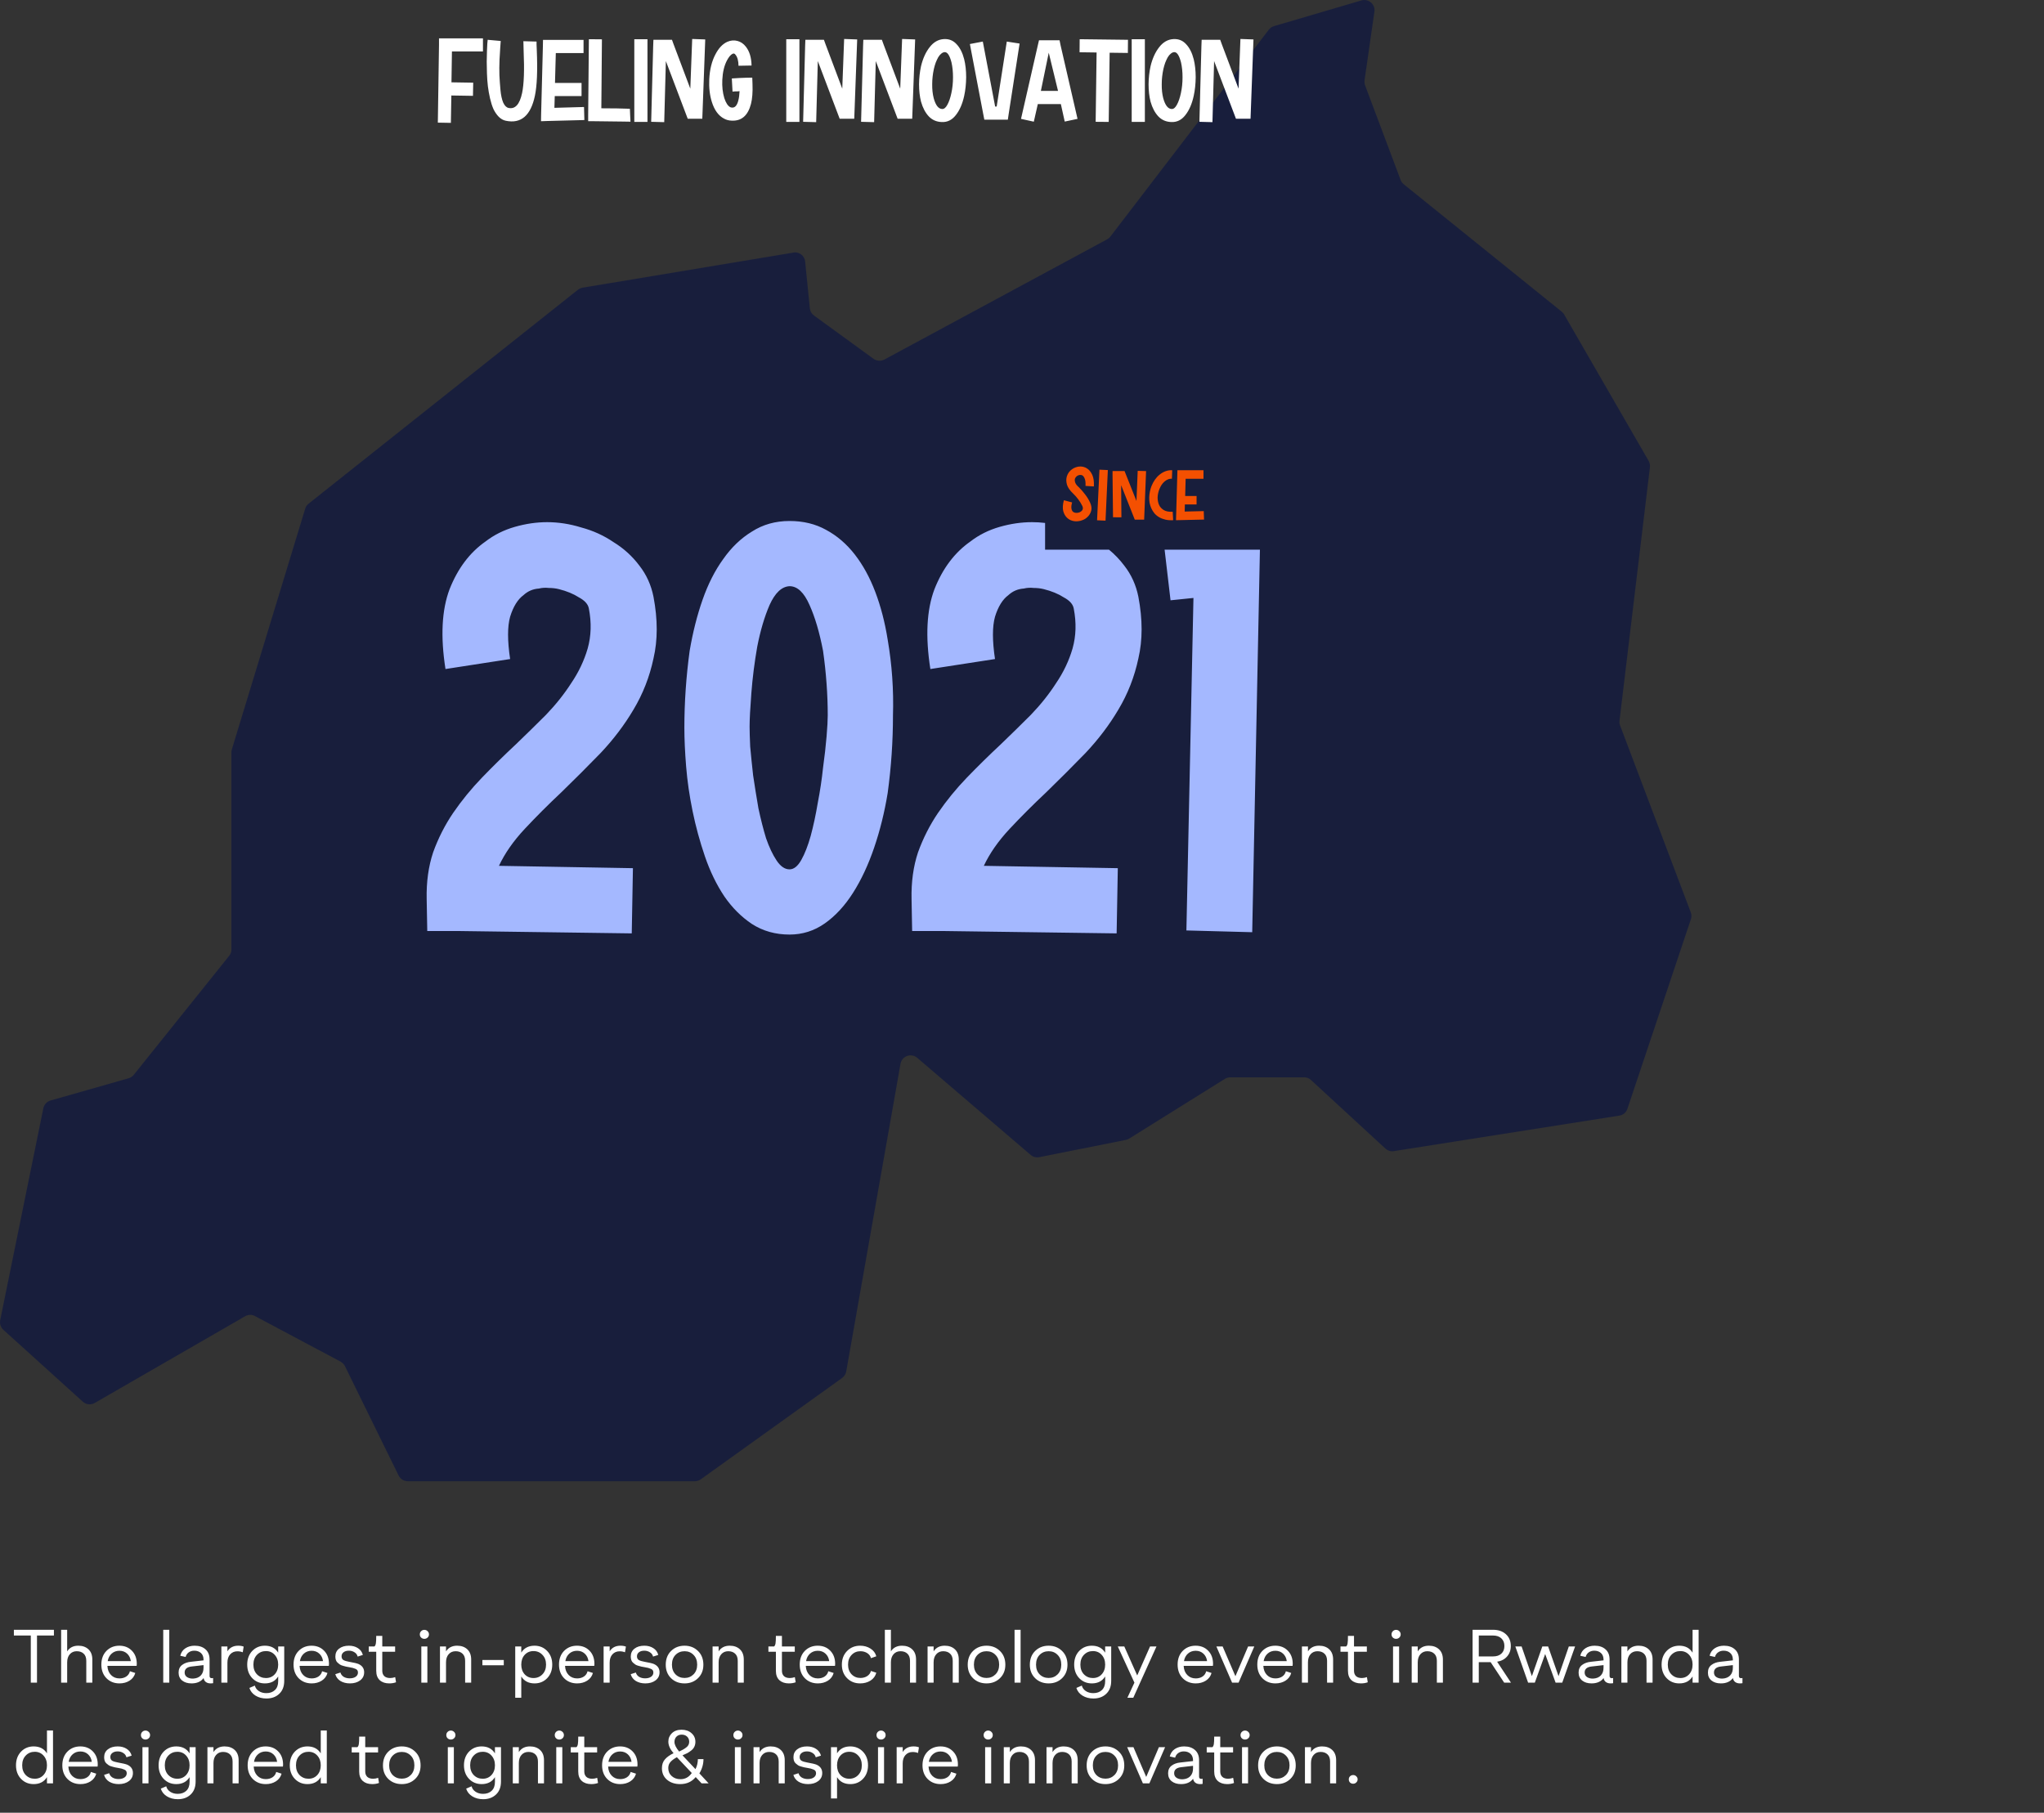 <svg width="487" height="432" viewBox="0 0 487 432" fill="none" xmlns="http://www.w3.org/2000/svg">
<rect x="0" y="0" width="487" height="432" fill="#333333" stroke="none"/>
<path d="M189.018 60.199L138.823 68.554C138.413 68.636 138.03 68.8 137.702 69.046L73.536 120.026C73.153 120.326 72.852 120.736 72.716 121.227L55.245 178.57C55.191 178.788 55.136 179.034 55.136 179.28V226.301C55.136 226.847 54.945 227.393 54.589 227.802L31.87 256.146C31.569 256.528 31.132 256.829 30.64 256.965L12.049 262.262C11.174 262.508 10.518 263.218 10.326 264.119L0.047 314.608C-0.117 315.454 0.156 316.328 0.785 316.902L19.731 334.05C20.524 334.76 21.672 334.869 22.575 334.35L58.417 313.679C59.155 313.27 60.03 313.243 60.768 313.652L81.136 324.493C81.574 324.738 81.956 325.121 82.175 325.558L94.97 351.635C95.38 352.481 96.228 353 97.157 353H165.561C166.081 353 166.573 352.836 166.983 352.536L200.638 328.397C201.157 328.015 201.513 327.469 201.622 326.841L214.554 253.525C214.882 251.668 217.096 250.876 218.545 252.105L245.557 275.233C246.131 275.724 246.897 275.915 247.607 275.779L268.249 271.656C268.55 271.601 268.823 271.492 269.069 271.328L291.816 257.129C292.198 256.883 292.636 256.747 293.101 256.747H310.735C311.336 256.747 311.938 256.965 312.375 257.402L330.091 273.731C330.638 274.222 331.376 274.468 332.114 274.332L385.837 265.867C386.739 265.73 387.477 265.102 387.751 264.228L402.869 219.065C403.061 218.546 403.033 217.972 402.842 217.426L386.001 172.89C385.864 172.535 385.809 172.126 385.864 171.743L393.109 111.343C393.164 110.824 393.054 110.305 392.808 109.841L372.686 74.971C372.55 74.698 372.331 74.48 372.112 74.289L334.438 43.897C334.11 43.624 333.837 43.269 333.7 42.859L325.252 20.359C325.115 19.977 325.061 19.568 325.115 19.158L327.467 2.774C327.713 1.027 326.072 -0.393 324.377 0.098L303.572 6.215C303.08 6.352 302.642 6.652 302.314 7.061L264.558 56.376C264.339 56.649 264.093 56.867 263.792 57.031L210.726 85.675C209.906 86.112 208.894 86.057 208.129 85.511L193.94 75.19C193.366 74.78 193.01 74.152 192.955 73.469L191.834 62.329C191.698 60.936 190.413 59.953 189.018 60.172" fill="#020E46" fill-opacity="0.54"/>
<path d="M115.069 9.148V12.256H107.677L107.565 19.62L112.745 19.704L112.689 22.84L107.537 22.756L107.425 29.28L104.317 29.224L104.597 10.688V9.148H115.069ZM116.19 9.484L119.298 9.764C119.298 9.764 119.298 9.783 119.298 9.82C119.26 10.287 119.223 10.8 119.186 11.36C119.148 11.901 119.092 12.844 119.018 14.188C118.962 15.532 118.952 16.783 118.99 17.94C119.046 19.079 119.13 20.255 119.242 21.468C119.354 22.681 119.568 23.671 119.886 24.436C120.222 25.183 120.651 25.612 121.174 25.724C122.742 26.06 123.815 24.875 124.394 22.168C124.842 20.04 124.963 16.68 124.758 12.088C124.72 11.024 124.702 10.268 124.702 9.82L127.838 9.904C127.819 10.109 127.838 10.8 127.894 11.976C128.099 16.811 127.95 20.423 127.446 22.812C126.456 27.553 124.142 29.541 120.502 28.776C119.886 28.645 119.326 28.328 118.822 27.824C118.318 27.301 117.898 26.685 117.562 25.976C117.244 25.248 116.974 24.399 116.75 23.428C116.526 22.439 116.358 21.487 116.246 20.572C116.134 19.639 116.059 18.621 116.022 17.52C115.984 16.419 115.966 15.476 115.966 14.692C115.966 13.889 115.984 13.059 116.022 12.2C116.059 11.323 116.087 10.725 116.106 10.408C116.143 10.091 116.171 9.792 116.19 9.512C116.19 9.493 116.19 9.484 116.19 9.484ZM139.147 25.5L139.231 28.608L130.523 28.832L128.899 28.888L128.927 27.236L129.347 11.052L129.375 9.512H139.035V12.648H132.427L132.231 19.76H138.559V22.896H132.175L132.091 25.696L139.147 25.5ZM140.305 9.344L143.413 9.372L143.273 25.808L146.969 25.836L150.077 25.92L150.133 27.348L150.217 29L148.565 28.972L141.677 28.888H140.137V27.32L140.305 9.344ZM154.266 29.056H151.13V9.344H154.266V29.056ZM158.257 29.112L155.149 29.028L155.625 10.996L155.681 9.484H160.105L160.469 10.492L164.473 21.132L164.921 9.288L168.029 9.4L167.385 26.788L167.329 28.3H163.857L163.465 27.264L158.649 14.552L158.257 29.112ZM174.53 21.832L174.362 18.696C175.78 18.603 176.9 18.547 177.722 18.528L179.234 18.5L179.29 20.04C179.364 21.944 179.243 23.521 178.926 24.772C178.198 27.553 176.658 28.879 174.306 28.748C173.652 28.729 173.055 28.571 172.514 28.272C171.188 27.581 170.218 26.256 169.602 24.296C169.098 22.691 168.892 20.889 168.986 18.892C169.098 16.559 169.592 14.571 170.47 12.928C171.235 11.453 172.178 10.464 173.298 9.96C174.119 9.605 174.931 9.54 175.734 9.764C176.499 9.969 177.152 10.417 177.694 11.108C178.571 12.209 179.028 13.712 179.066 15.616L175.958 15.672C175.939 14.477 175.706 13.609 175.258 13.068C175.146 12.9 175.024 12.797 174.894 12.76C174.8 12.741 174.688 12.76 174.558 12.816C174.11 13.021 173.662 13.544 173.214 14.384C172.56 15.616 172.187 17.165 172.094 19.032C172.019 20.619 172.178 22.065 172.57 23.372C172.943 24.511 173.41 25.229 173.97 25.528C174.119 25.603 174.278 25.64 174.446 25.64C175.118 25.677 175.603 25.127 175.902 23.988C176.07 23.353 176.172 22.597 176.21 21.72C176.042 21.739 175.874 21.757 175.706 21.776C175.538 21.776 175.379 21.776 175.23 21.776C175.099 21.776 174.978 21.785 174.866 21.804C174.772 21.804 174.698 21.813 174.642 21.832C174.586 21.832 174.548 21.832 174.53 21.832ZM190.469 29.056H187.333V9.344H190.469V29.056ZM194.46 29.112L191.352 29.028L191.828 10.996L191.884 9.484H196.308L196.672 10.492L200.676 21.132L201.124 9.288L204.232 9.4L203.588 26.788L203.532 28.3H200.06L199.668 27.264L194.852 14.552L194.46 29.112ZM208.269 29.112L205.161 29.028L205.637 10.996L205.693 9.484H210.117L210.481 10.492L214.485 21.132L214.933 9.288L218.041 9.4L217.397 26.788L217.341 28.3H213.869L213.477 27.264L208.661 14.552L208.269 29.112ZM225.073 12.424C224.793 12.443 224.523 12.564 224.261 12.788C224 12.993 223.757 13.283 223.533 13.656C223.328 14.029 223.132 14.449 222.945 14.916C222.777 15.383 222.628 15.896 222.497 16.456C222.236 17.669 222.105 18.873 222.105 20.068C222.087 21.3 222.208 22.42 222.469 23.428C222.936 25.108 223.608 25.957 224.485 25.976C224.933 25.995 225.344 25.659 225.717 24.968C226.109 24.259 226.427 23.335 226.669 22.196C226.931 21.02 227.061 19.76 227.061 18.416C227.061 17.109 226.94 15.924 226.697 14.86C226.268 13.199 225.727 12.387 225.073 12.424ZM219.445 15.756C219.893 13.908 220.584 12.396 221.517 11.22C222.451 10.025 223.571 9.391 224.877 9.316C226.091 9.241 227.099 9.643 227.901 10.52C228.723 11.379 229.329 12.573 229.721 14.104C230.039 15.392 230.197 16.829 230.197 18.416C230.179 20.021 230.02 21.505 229.721 22.868C229.311 24.753 228.648 26.275 227.733 27.432C226.837 28.589 225.727 29.14 224.401 29.084C223.151 29.047 222.115 28.599 221.293 27.74C220.472 26.863 219.856 25.696 219.445 24.24C219.128 23.008 218.969 21.617 218.969 20.068C218.988 18.556 219.147 17.119 219.445 15.756ZM231.083 10.492L234.163 9.904L237.103 25.388H237.467L239.875 9.904L242.927 10.38L240.323 27.18L240.127 28.524H234.527L234.275 27.236L231.083 10.492ZM246.316 29L243.264 28.328L247.268 10.8L247.548 9.596H252.448L252.7 10.828L256.732 28.328L253.68 28.972L252.756 24.8H247.268L246.316 29ZM247.996 21.664H252.084L249.872 12.564L247.996 21.664ZM257.214 12.452L257.242 9.344L268.75 9.484L268.722 12.62L264.382 12.564L264.158 29.056L261.05 29.028L261.274 12.508L257.214 12.452ZM272.773 29.056H269.637V9.344H272.773V29.056ZM279.761 12.424C279.481 12.443 279.21 12.564 278.949 12.788C278.688 12.993 278.445 13.283 278.221 13.656C278.016 14.029 277.82 14.449 277.633 14.916C277.465 15.383 277.316 15.896 277.185 16.456C276.924 17.669 276.793 18.873 276.793 20.068C276.774 21.3 276.896 22.42 277.157 23.428C277.624 25.108 278.296 25.957 279.173 25.976C279.621 25.995 280.032 25.659 280.405 24.968C280.797 24.259 281.114 23.335 281.357 22.196C281.618 21.02 281.749 19.76 281.749 18.416C281.749 17.109 281.628 15.924 281.385 14.86C280.956 13.199 280.414 12.387 279.761 12.424ZM274.133 15.756C274.581 13.908 275.272 12.396 276.205 11.22C277.138 10.025 278.258 9.391 279.565 9.316C280.778 9.241 281.786 9.643 282.589 10.52C283.41 11.379 284.017 12.573 284.409 14.104C284.726 15.392 284.885 16.829 284.885 18.416C284.866 20.021 284.708 21.505 284.409 22.868C283.998 24.753 283.336 26.275 282.421 27.432C281.525 28.589 280.414 29.14 279.089 29.084C277.838 29.047 276.802 28.599 275.981 27.74C275.16 26.863 274.544 25.696 274.133 24.24C273.816 23.008 273.657 21.617 273.657 20.068C273.676 18.556 273.834 17.119 274.133 15.756ZM288.878 29.112L285.77 29.028L286.246 10.996L286.302 9.484H290.726L291.09 10.492L295.094 21.132L295.542 9.288L298.65 9.4L298.006 26.788L297.95 28.3H294.478L294.086 27.264L289.27 14.552L288.878 29.112Z" fill="white"/>
<path d="M7.338 401V389.768H3.306V388.4H12.846V389.768H8.814V401H7.338ZM18.65 392.198C19.658 392.198 20.468 392.486 21.08 393.062C21.692 393.638 21.998 394.448 21.998 395.492V401H20.558V395.816C20.558 395.06 20.354 394.49 19.946 394.106C19.538 393.71 18.986 393.512 18.29 393.512C17.606 393.512 17.054 393.752 16.634 394.232C16.214 394.7 16.004 395.342 16.004 396.158V401H14.564V388.4H16.004V393.548C16.58 392.648 17.462 392.198 18.65 392.198ZM28.468 401.18C27.22 401.18 26.188 400.772 25.372 399.956C24.556 399.128 24.148 398.042 24.148 396.698C24.148 395.354 24.55 394.268 25.354 393.44C26.17 392.612 27.196 392.198 28.432 392.198C29.656 392.198 30.652 392.594 31.42 393.386C32.2 394.178 32.59 395.228 32.59 396.536C32.59 396.68 32.578 396.836 32.554 397.004H25.588C25.636 397.916 25.924 398.642 26.452 399.182C26.98 399.722 27.652 399.992 28.468 399.992C29.092 399.992 29.632 399.842 30.088 399.542C30.544 399.23 30.832 398.81 30.952 398.282L32.23 398.696C32.014 399.476 31.558 400.088 30.862 400.532C30.178 400.964 29.38 401.18 28.468 401.18ZM25.66 395.87H31.168C31.072 395.138 30.778 394.544 30.286 394.088C29.794 393.632 29.182 393.404 28.45 393.404C27.73 393.404 27.118 393.626 26.614 394.07C26.11 394.514 25.792 395.114 25.66 395.87ZM38.892 401V388.4H40.332V401H38.892ZM50.472 399.938C50.568 399.938 50.67 399.926 50.778 399.902V401.126C50.598 401.162 50.394 401.18 50.166 401.18C49.722 401.18 49.35 401.072 49.05 400.856C48.75 400.628 48.57 400.31 48.51 399.902C47.886 400.754 46.926 401.18 45.63 401.18C44.718 401.18 43.974 400.952 43.398 400.496C42.834 400.04 42.552 399.41 42.552 398.606C42.552 397.814 42.828 397.208 43.38 396.788C43.932 396.368 44.622 396.116 45.45 396.032L48.492 395.69V395.528C48.492 394.844 48.288 394.316 47.88 393.944C47.472 393.572 46.944 393.386 46.296 393.386C45.768 393.386 45.318 393.524 44.946 393.8C44.586 394.064 44.346 394.424 44.226 394.88L42.948 394.592C43.14 393.812 43.548 393.218 44.172 392.81C44.796 392.402 45.528 392.198 46.368 392.198C47.46 392.198 48.324 392.486 48.96 393.062C49.608 393.626 49.932 394.436 49.932 395.492V399.416C49.932 399.764 50.112 399.938 50.472 399.938ZM46.098 400.028C46.83 399.98 47.412 399.734 47.844 399.29C48.276 398.834 48.492 398.216 48.492 397.436V396.824L45.684 397.148C44.556 397.268 43.992 397.748 43.992 398.588C43.992 399.08 44.196 399.452 44.604 399.704C45.024 399.956 45.522 400.064 46.098 400.028ZM56.758 392.198C57.274 392.198 57.706 392.27 58.054 392.414L57.838 393.764C57.442 393.608 57.016 393.53 56.56 393.53C55.852 393.53 55.276 393.776 54.832 394.268C54.4 394.748 54.184 395.408 54.184 396.248V401H52.744V392.378H54.184V393.53C54.748 392.642 55.606 392.198 56.758 392.198ZM66.28 392.378H67.72V400.568C67.72 401.888 67.324 402.92 66.532 403.664C65.752 404.408 64.732 404.78 63.472 404.78C62.488 404.78 61.624 404.552 60.88 404.096C60.148 403.64 59.662 403.028 59.422 402.26L60.718 401.702C60.85 402.23 61.162 402.662 61.654 402.998C62.158 403.334 62.758 403.502 63.454 403.502C64.306 403.502 64.99 403.256 65.506 402.764C66.022 402.272 66.28 401.57 66.28 400.658V399.524C65.596 400.628 64.54 401.18 63.112 401.18C61.912 401.18 60.91 400.766 60.106 399.938C59.302 399.098 58.9 398.018 58.9 396.698C58.9 395.378 59.296 394.298 60.088 393.458C60.892 392.618 61.9 392.198 63.112 392.198C64.54 392.198 65.596 392.75 66.28 393.854V392.378ZM61.222 399.02C61.798 399.608 62.512 399.902 63.364 399.902C64.216 399.902 64.912 399.608 65.452 399.02C66.004 398.42 66.28 397.646 66.28 396.698C66.28 395.75 66.004 394.976 65.452 394.376C64.912 393.776 64.216 393.476 63.364 393.476C62.512 393.476 61.798 393.776 61.222 394.376C60.658 394.964 60.376 395.738 60.376 396.698C60.376 397.658 60.658 398.432 61.222 399.02ZM74.259 401.18C73.011 401.18 71.979 400.772 71.163 399.956C70.347 399.128 69.939 398.042 69.939 396.698C69.939 395.354 70.341 394.268 71.145 393.44C71.961 392.612 72.987 392.198 74.223 392.198C75.447 392.198 76.443 392.594 77.211 393.386C77.991 394.178 78.381 395.228 78.381 396.536C78.381 396.68 78.369 396.836 78.345 397.004H71.379C71.427 397.916 71.715 398.642 72.243 399.182C72.771 399.722 73.443 399.992 74.259 399.992C74.883 399.992 75.423 399.842 75.879 399.542C76.335 399.23 76.623 398.81 76.743 398.282L78.021 398.696C77.805 399.476 77.349 400.088 76.653 400.532C75.969 400.964 75.171 401.18 74.259 401.18ZM71.451 395.87H76.959C76.863 395.138 76.569 394.544 76.077 394.088C75.585 393.632 74.973 393.404 74.241 393.404C73.521 393.404 72.909 393.626 72.405 394.07C71.901 394.514 71.583 395.114 71.451 395.87ZM83.378 401.18C82.502 401.18 81.746 400.988 81.11 400.604C80.486 400.208 80.078 399.668 79.886 398.984L81.11 398.588C81.23 399.02 81.488 399.362 81.884 399.614C82.292 399.854 82.772 399.974 83.324 399.974C83.912 399.974 84.386 399.848 84.746 399.596C85.106 399.344 85.286 399.008 85.286 398.588C85.286 398.372 85.238 398.192 85.142 398.048C85.046 397.904 84.89 397.79 84.674 397.706C84.458 397.61 84.254 397.538 84.062 397.49C83.87 397.442 83.6 397.388 83.252 397.328C82.904 397.268 82.64 397.22 82.46 397.184C82.28 397.136 82.034 397.07 81.722 396.986C81.41 396.902 81.164 396.8 80.984 396.68C80.816 396.56 80.636 396.416 80.444 396.248C80.252 396.08 80.114 395.87 80.03 395.618C79.946 395.366 79.904 395.084 79.904 394.772C79.904 393.98 80.198 393.356 80.786 392.9C81.386 392.432 82.166 392.198 83.126 392.198C83.966 392.198 84.68 392.39 85.268 392.774C85.868 393.146 86.264 393.686 86.456 394.394L85.214 394.79C85.106 394.346 84.854 394.004 84.458 393.764C84.074 393.512 83.63 393.386 83.126 393.386C82.586 393.386 82.16 393.512 81.848 393.764C81.536 394.004 81.38 394.322 81.38 394.718C81.38 395.138 81.53 395.438 81.83 395.618C82.13 395.786 82.586 395.924 83.198 396.032C84.314 396.224 85.064 396.404 85.448 396.572C86.324 396.98 86.762 397.634 86.762 398.534C86.762 399.338 86.444 399.98 85.808 400.46C85.172 400.94 84.362 401.18 83.378 401.18ZM92.737 401.18C91.801 401.18 91.051 400.928 90.487 400.424C89.923 399.908 89.641 399.158 89.641 398.174V393.638H87.859V392.378H89.209C89.377 392.246 89.491 392.006 89.551 391.658C89.611 391.31 89.641 390.71 89.641 389.858H91.081V392.378H94.141V393.638H91.081V398.174C91.081 398.714 91.243 399.14 91.567 399.452C91.891 399.752 92.359 399.902 92.971 399.902C93.355 399.902 93.751 399.83 94.159 399.686L94.357 400.91C93.877 401.09 93.337 401.18 92.737 401.18ZM101.879 390.254C101.663 390.458 101.405 390.56 101.105 390.56C100.805 390.56 100.547 390.458 100.331 390.254C100.127 390.05 100.025 389.798 100.025 389.498C100.025 389.198 100.127 388.946 100.331 388.742C100.547 388.526 100.805 388.418 101.105 388.418C101.405 388.418 101.663 388.526 101.879 388.742C102.095 388.946 102.203 389.198 102.203 389.498C102.203 389.798 102.095 390.05 101.879 390.254ZM100.385 401V392.378H101.825V401H100.385ZM108.914 392.198C109.922 392.198 110.732 392.486 111.344 393.062C111.956 393.638 112.262 394.448 112.262 395.492V401H110.822V395.816C110.822 395.06 110.618 394.49 110.21 394.106C109.802 393.71 109.25 393.512 108.554 393.512C107.87 393.512 107.318 393.752 106.898 394.232C106.478 394.7 106.268 395.342 106.268 396.158V401H104.828V392.378H106.268V393.548C106.844 392.648 107.726 392.198 108.914 392.198ZM114.934 396.86V395.6H120.028V396.86H114.934ZM127.348 392.198C128.56 392.198 129.568 392.618 130.372 393.458C131.176 394.298 131.578 395.378 131.578 396.698C131.578 398.018 131.176 399.098 130.372 399.938C129.568 400.766 128.566 401.18 127.366 401.18C125.938 401.18 124.882 400.628 124.198 399.524V404.6H122.758V392.378H124.198V393.836C124.882 392.744 125.932 392.198 127.348 392.198ZM125.008 399.02C125.56 399.608 126.262 399.902 127.114 399.902C127.966 399.902 128.674 399.608 129.238 399.02C129.814 398.432 130.102 397.658 130.102 396.698C130.102 395.738 129.814 394.964 129.238 394.376C128.674 393.776 127.966 393.476 127.114 393.476C126.262 393.476 125.56 393.776 125.008 394.376C124.468 394.976 124.198 395.75 124.198 396.698C124.198 397.646 124.468 398.42 125.008 399.02ZM137.505 401.18C136.257 401.18 135.225 400.772 134.409 399.956C133.593 399.128 133.185 398.042 133.185 396.698C133.185 395.354 133.587 394.268 134.391 393.44C135.207 392.612 136.233 392.198 137.469 392.198C138.693 392.198 139.689 392.594 140.457 393.386C141.237 394.178 141.627 395.228 141.627 396.536C141.627 396.68 141.615 396.836 141.591 397.004H134.625C134.673 397.916 134.961 398.642 135.489 399.182C136.017 399.722 136.689 399.992 137.505 399.992C138.129 399.992 138.669 399.842 139.125 399.542C139.581 399.23 139.869 398.81 139.989 398.282L141.267 398.696C141.051 399.476 140.595 400.088 139.899 400.532C139.215 400.964 138.417 401.18 137.505 401.18ZM134.697 395.87H140.205C140.109 395.138 139.815 394.544 139.323 394.088C138.831 393.632 138.219 393.404 137.487 393.404C136.767 393.404 136.155 393.626 135.651 394.07C135.147 394.514 134.829 395.114 134.697 395.87ZM147.83 392.198C148.346 392.198 148.778 392.27 149.126 392.414L148.91 393.764C148.514 393.608 148.088 393.53 147.632 393.53C146.924 393.53 146.348 393.776 145.904 394.268C145.472 394.748 145.256 395.408 145.256 396.248V401H143.816V392.378H145.256V393.53C145.82 392.642 146.678 392.198 147.83 392.198ZM153.761 401.18C152.885 401.18 152.129 400.988 151.493 400.604C150.869 400.208 150.461 399.668 150.269 398.984L151.493 398.588C151.613 399.02 151.871 399.362 152.267 399.614C152.675 399.854 153.155 399.974 153.707 399.974C154.295 399.974 154.769 399.848 155.129 399.596C155.489 399.344 155.669 399.008 155.669 398.588C155.669 398.372 155.621 398.192 155.525 398.048C155.429 397.904 155.273 397.79 155.057 397.706C154.841 397.61 154.637 397.538 154.445 397.49C154.253 397.442 153.983 397.388 153.635 397.328C153.287 397.268 153.023 397.22 152.843 397.184C152.663 397.136 152.417 397.07 152.105 396.986C151.793 396.902 151.547 396.8 151.367 396.68C151.199 396.56 151.019 396.416 150.827 396.248C150.635 396.08 150.497 395.87 150.413 395.618C150.329 395.366 150.287 395.084 150.287 394.772C150.287 393.98 150.581 393.356 151.169 392.9C151.769 392.432 152.549 392.198 153.509 392.198C154.349 392.198 155.063 392.39 155.651 392.774C156.251 393.146 156.647 393.686 156.839 394.394L155.597 394.79C155.489 394.346 155.237 394.004 154.841 393.764C154.457 393.512 154.013 393.386 153.509 393.386C152.969 393.386 152.543 393.512 152.231 393.764C151.919 394.004 151.763 394.322 151.763 394.718C151.763 395.138 151.913 395.438 152.213 395.618C152.513 395.786 152.969 395.924 153.581 396.032C154.697 396.224 155.447 396.404 155.831 396.572C156.707 396.98 157.145 397.634 157.145 398.534C157.145 399.338 156.827 399.98 156.191 400.46C155.555 400.94 154.745 401.18 153.761 401.18ZM166.306 399.938C165.454 400.766 164.386 401.18 163.102 401.18C161.818 401.18 160.75 400.772 159.898 399.956C159.046 399.128 158.62 398.054 158.62 396.734C158.62 395.378 159.04 394.286 159.88 393.458C160.732 392.618 161.806 392.198 163.102 392.198C164.386 392.198 165.454 392.618 166.306 393.458C167.158 394.286 167.584 395.378 167.584 396.734C167.584 398.042 167.158 399.11 166.306 399.938ZM163.102 399.884C163.954 399.884 164.668 399.596 165.244 399.02C165.82 398.432 166.108 397.664 166.108 396.716C166.108 395.744 165.82 394.97 165.244 394.394C164.68 393.806 163.966 393.512 163.102 393.512C162.238 393.512 161.518 393.806 160.942 394.394C160.378 394.97 160.096 395.744 160.096 396.716C160.096 397.664 160.378 398.432 160.942 399.02C161.518 399.596 162.238 399.884 163.102 399.884ZM173.865 392.198C174.873 392.198 175.683 392.486 176.295 393.062C176.907 393.638 177.213 394.448 177.213 395.492V401H175.773V395.816C175.773 395.06 175.569 394.49 175.161 394.106C174.753 393.71 174.201 393.512 173.505 393.512C172.821 393.512 172.269 393.752 171.849 394.232C171.429 394.7 171.219 395.342 171.219 396.158V401H169.779V392.378H171.219V393.548C171.795 392.648 172.677 392.198 173.865 392.198ZM187.958 401.18C187.022 401.18 186.272 400.928 185.708 400.424C185.144 399.908 184.862 399.158 184.862 398.174V393.638H183.08V392.378H184.43C184.598 392.246 184.712 392.006 184.772 391.658C184.832 391.31 184.862 390.71 184.862 389.858H186.302V392.378H189.362V393.638H186.302V398.174C186.302 398.714 186.464 399.14 186.788 399.452C187.112 399.752 187.58 399.902 188.192 399.902C188.576 399.902 188.972 399.83 189.38 399.686L189.578 400.91C189.098 401.09 188.558 401.18 187.958 401.18ZM194.862 401.18C193.614 401.18 192.582 400.772 191.766 399.956C190.95 399.128 190.542 398.042 190.542 396.698C190.542 395.354 190.944 394.268 191.748 393.44C192.564 392.612 193.59 392.198 194.826 392.198C196.05 392.198 197.046 392.594 197.814 393.386C198.594 394.178 198.984 395.228 198.984 396.536C198.984 396.68 198.972 396.836 198.948 397.004H191.982C192.03 397.916 192.318 398.642 192.846 399.182C193.374 399.722 194.046 399.992 194.862 399.992C195.486 399.992 196.026 399.842 196.482 399.542C196.938 399.23 197.226 398.81 197.346 398.282L198.624 398.696C198.408 399.476 197.952 400.088 197.256 400.532C196.572 400.964 195.774 401.18 194.862 401.18ZM192.054 395.87H197.562C197.466 395.138 197.172 394.544 196.68 394.088C196.188 393.632 195.576 393.404 194.844 393.404C194.124 393.404 193.512 393.626 193.008 394.07C192.504 394.514 192.186 395.114 192.054 395.87ZM204.936 401.18C203.688 401.18 202.65 400.766 201.822 399.938C200.994 399.11 200.58 398.036 200.58 396.716C200.58 395.396 200.988 394.316 201.804 393.476C202.632 392.624 203.676 392.198 204.936 392.198C205.872 392.198 206.694 392.426 207.402 392.882C208.11 393.326 208.572 393.938 208.788 394.718L207.51 395.168C207.39 394.664 207.096 394.262 206.628 393.962C206.16 393.662 205.614 393.512 204.99 393.512C204.15 393.512 203.448 393.812 202.884 394.412C202.332 395 202.056 395.762 202.056 396.698C202.056 397.646 202.332 398.414 202.884 399.002C203.448 399.59 204.156 399.884 205.008 399.884C205.62 399.884 206.16 399.734 206.628 399.434C207.096 399.122 207.39 398.714 207.51 398.21L208.788 398.642C208.572 399.434 208.11 400.058 207.402 400.514C206.694 400.958 205.872 401.18 204.936 401.18ZM214.91 392.198C215.918 392.198 216.728 392.486 217.34 393.062C217.952 393.638 218.258 394.448 218.258 395.492V401H216.818V395.816C216.818 395.06 216.614 394.49 216.206 394.106C215.798 393.71 215.246 393.512 214.55 393.512C213.866 393.512 213.314 393.752 212.894 394.232C212.474 394.7 212.264 395.342 212.264 396.158V401H210.824V388.4H212.264V393.548C212.84 392.648 213.722 392.198 214.91 392.198ZM225.088 392.198C226.096 392.198 226.906 392.486 227.518 393.062C228.13 393.638 228.436 394.448 228.436 395.492V401H226.996V395.816C226.996 395.06 226.792 394.49 226.384 394.106C225.976 393.71 225.424 393.512 224.728 393.512C224.044 393.512 223.492 393.752 223.072 394.232C222.652 394.7 222.442 395.342 222.442 396.158V401H221.002V392.378H222.442V393.548C223.018 392.648 223.9 392.198 225.088 392.198ZM238.253 399.938C237.401 400.766 236.333 401.18 235.049 401.18C233.765 401.18 232.697 400.772 231.845 399.956C230.993 399.128 230.567 398.054 230.567 396.734C230.567 395.378 230.987 394.286 231.827 393.458C232.679 392.618 233.753 392.198 235.049 392.198C236.333 392.198 237.401 392.618 238.253 393.458C239.105 394.286 239.531 395.378 239.531 396.734C239.531 398.042 239.105 399.11 238.253 399.938ZM235.049 399.884C235.901 399.884 236.615 399.596 237.191 399.02C237.767 398.432 238.055 397.664 238.055 396.716C238.055 395.744 237.767 394.97 237.191 394.394C236.627 393.806 235.913 393.512 235.049 393.512C234.185 393.512 233.465 393.806 232.889 394.394C232.325 394.97 232.043 395.744 232.043 396.716C232.043 397.664 232.325 398.432 232.889 399.02C233.465 399.596 234.185 399.884 235.049 399.884ZM241.726 401V388.4H243.166V401H241.726ZM253.054 399.938C252.202 400.766 251.134 401.18 249.85 401.18C248.566 401.18 247.498 400.772 246.646 399.956C245.794 399.128 245.368 398.054 245.368 396.734C245.368 395.378 245.788 394.286 246.628 393.458C247.48 392.618 248.554 392.198 249.85 392.198C251.134 392.198 252.202 392.618 253.054 393.458C253.906 394.286 254.332 395.378 254.332 396.734C254.332 398.042 253.906 399.11 253.054 399.938ZM249.85 399.884C250.702 399.884 251.416 399.596 251.992 399.02C252.568 398.432 252.856 397.664 252.856 396.716C252.856 395.744 252.568 394.97 251.992 394.394C251.428 393.806 250.714 393.512 249.85 393.512C248.986 393.512 248.266 393.806 247.69 394.394C247.126 394.97 246.844 395.744 246.844 396.716C246.844 397.664 247.126 398.432 247.69 399.02C248.266 399.596 248.986 399.884 249.85 399.884ZM263.313 392.378H264.753V400.568C264.753 401.888 264.357 402.92 263.565 403.664C262.785 404.408 261.765 404.78 260.505 404.78C259.521 404.78 258.657 404.552 257.913 404.096C257.181 403.64 256.695 403.028 256.455 402.26L257.751 401.702C257.883 402.23 258.195 402.662 258.687 402.998C259.191 403.334 259.791 403.502 260.487 403.502C261.339 403.502 262.023 403.256 262.539 402.764C263.055 402.272 263.313 401.57 263.313 400.658V399.524C262.629 400.628 261.573 401.18 260.145 401.18C258.945 401.18 257.943 400.766 257.139 399.938C256.335 399.098 255.933 398.018 255.933 396.698C255.933 395.378 256.329 394.298 257.121 393.458C257.925 392.618 258.933 392.198 260.145 392.198C261.573 392.198 262.629 392.75 263.313 393.854V392.378ZM258.255 399.02C258.831 399.608 259.545 399.902 260.397 399.902C261.249 399.902 261.945 399.608 262.485 399.02C263.037 398.42 263.313 397.646 263.313 396.698C263.313 395.75 263.037 394.976 262.485 394.376C261.945 393.776 261.249 393.476 260.397 393.476C259.545 393.476 258.831 393.776 258.255 394.376C257.691 394.964 257.409 395.738 257.409 396.698C257.409 397.658 257.691 398.432 258.255 399.02ZM274.01 392.378H275.54L270.014 404.6H268.61L270.284 401L266.324 392.378H267.872L270.95 399.29L274.01 392.378ZM284.898 401.18C283.65 401.18 282.618 400.772 281.802 399.956C280.986 399.128 280.578 398.042 280.578 396.698C280.578 395.354 280.98 394.268 281.784 393.44C282.6 392.612 283.626 392.198 284.862 392.198C286.086 392.198 287.082 392.594 287.85 393.386C288.63 394.178 289.02 395.228 289.02 396.536C289.02 396.68 289.008 396.836 288.984 397.004H282.018C282.066 397.916 282.354 398.642 282.882 399.182C283.41 399.722 284.082 399.992 284.898 399.992C285.522 399.992 286.062 399.842 286.518 399.542C286.974 399.23 287.262 398.81 287.382 398.282L288.66 398.696C288.444 399.476 287.988 400.088 287.292 400.532C286.608 400.964 285.81 401.18 284.898 401.18ZM282.09 395.87H287.598C287.502 395.138 287.208 394.544 286.716 394.088C286.224 393.632 285.612 393.404 284.88 393.404C284.16 393.404 283.548 393.626 283.044 394.07C282.54 394.514 282.222 395.114 282.09 395.87ZM297.371 392.378H298.847L295.103 401H293.555L289.811 392.378H291.305L294.347 399.47L297.371 392.378ZM303.882 401.18C302.634 401.18 301.602 400.772 300.786 399.956C299.97 399.128 299.562 398.042 299.562 396.698C299.562 395.354 299.964 394.268 300.768 393.44C301.584 392.612 302.61 392.198 303.846 392.198C305.07 392.198 306.066 392.594 306.834 393.386C307.614 394.178 308.004 395.228 308.004 396.536C308.004 396.68 307.992 396.836 307.968 397.004H301.002C301.05 397.916 301.338 398.642 301.866 399.182C302.394 399.722 303.066 399.992 303.882 399.992C304.506 399.992 305.046 399.842 305.502 399.542C305.958 399.23 306.246 398.81 306.366 398.282L307.644 398.696C307.428 399.476 306.972 400.088 306.276 400.532C305.592 400.964 304.794 401.18 303.882 401.18ZM301.074 395.87H306.582C306.486 395.138 306.192 394.544 305.7 394.088C305.208 393.632 304.596 393.404 303.864 393.404C303.144 393.404 302.532 393.626 302.028 394.07C301.524 394.514 301.206 395.114 301.074 395.87ZM314.279 392.198C315.287 392.198 316.097 392.486 316.709 393.062C317.321 393.638 317.627 394.448 317.627 395.492V401H316.187V395.816C316.187 395.06 315.983 394.49 315.575 394.106C315.167 393.71 314.615 393.512 313.919 393.512C313.235 393.512 312.683 393.752 312.263 394.232C311.843 394.7 311.633 395.342 311.633 396.158V401H310.193V392.378H311.633V393.548C312.209 392.648 313.091 392.198 314.279 392.198ZM324.259 401.18C323.323 401.18 322.573 400.928 322.009 400.424C321.445 399.908 321.163 399.158 321.163 398.174V393.638H319.381V392.378H320.731C320.899 392.246 321.013 392.006 321.073 391.658C321.133 391.31 321.163 390.71 321.163 389.858H322.603V392.378H325.663V393.638H322.603V398.174C322.603 398.714 322.765 399.14 323.089 399.452C323.413 399.752 323.881 399.902 324.493 399.902C324.877 399.902 325.273 399.83 325.681 399.686L325.879 400.91C325.399 401.09 324.859 401.18 324.259 401.18ZM333.4 390.254C333.184 390.458 332.926 390.56 332.626 390.56C332.326 390.56 332.068 390.458 331.852 390.254C331.648 390.05 331.546 389.798 331.546 389.498C331.546 389.198 331.648 388.946 331.852 388.742C332.068 388.526 332.326 388.418 332.626 388.418C332.926 388.418 333.184 388.526 333.4 388.742C333.616 388.946 333.724 389.198 333.724 389.498C333.724 389.798 333.616 390.05 333.4 390.254ZM331.906 401V392.378H333.346V401H331.906ZM340.435 392.198C341.443 392.198 342.253 392.486 342.865 393.062C343.477 393.638 343.783 394.448 343.783 395.492V401H342.343V395.816C342.343 395.06 342.139 394.49 341.731 394.106C341.323 393.71 340.771 393.512 340.075 393.512C339.391 393.512 338.839 393.752 338.419 394.232C337.999 394.7 337.789 395.342 337.789 396.158V401H336.349V392.378H337.789V393.548C338.365 392.648 339.247 392.198 340.435 392.198ZM350.856 401V388.4H355.698C356.994 388.4 358.026 388.754 358.794 389.462C359.574 390.17 359.964 391.106 359.964 392.27C359.964 393.254 359.67 394.082 359.082 394.754C358.506 395.426 357.714 395.846 356.706 396.014L360 401H358.38L355.158 396.122H352.332V401H350.856ZM352.332 394.754H355.698C356.574 394.754 357.246 394.532 357.714 394.088C358.194 393.644 358.434 393.038 358.434 392.27C358.434 391.502 358.194 390.896 357.714 390.452C357.246 389.996 356.574 389.768 355.698 389.768H352.332V394.754ZM373.785 392.378H375.279L372.219 401H370.635L368.151 394.178L365.685 401H364.083L361.041 392.378H362.535L364.983 399.452L367.467 392.378H368.853L371.337 399.452L373.785 392.378ZM384.035 399.938C384.131 399.938 384.233 399.926 384.341 399.902V401.126C384.161 401.162 383.957 401.18 383.729 401.18C383.285 401.18 382.913 401.072 382.613 400.856C382.313 400.628 382.133 400.31 382.073 399.902C381.449 400.754 380.489 401.18 379.193 401.18C378.281 401.18 377.537 400.952 376.961 400.496C376.397 400.04 376.115 399.41 376.115 398.606C376.115 397.814 376.391 397.208 376.943 396.788C377.495 396.368 378.185 396.116 379.013 396.032L382.055 395.69V395.528C382.055 394.844 381.851 394.316 381.443 393.944C381.035 393.572 380.507 393.386 379.859 393.386C379.331 393.386 378.881 393.524 378.509 393.8C378.149 394.064 377.909 394.424 377.789 394.88L376.511 394.592C376.703 393.812 377.111 393.218 377.735 392.81C378.359 392.402 379.091 392.198 379.931 392.198C381.023 392.198 381.887 392.486 382.523 393.062C383.171 393.626 383.495 394.436 383.495 395.492V399.416C383.495 399.764 383.675 399.938 384.035 399.938ZM379.661 400.028C380.393 399.98 380.975 399.734 381.407 399.29C381.839 398.834 382.055 398.216 382.055 397.436V396.824L379.247 397.148C378.119 397.268 377.555 397.748 377.555 398.588C377.555 399.08 377.759 399.452 378.167 399.704C378.587 399.956 379.085 400.064 379.661 400.028ZM390.392 392.198C391.4 392.198 392.21 392.486 392.822 393.062C393.434 393.638 393.74 394.448 393.74 395.492V401H392.3V395.816C392.3 395.06 392.096 394.49 391.688 394.106C391.28 393.71 390.728 393.512 390.032 393.512C389.348 393.512 388.796 393.752 388.376 394.232C387.956 394.7 387.746 395.342 387.746 396.158V401H386.306V392.378H387.746V393.548C388.322 392.648 389.204 392.198 390.392 392.198ZM403.27 388.4H404.71V401H403.27V399.524C402.586 400.628 401.53 401.18 400.102 401.18C398.902 401.18 397.9 400.766 397.096 399.938C396.292 399.098 395.89 398.018 395.89 396.698C395.89 395.378 396.286 394.298 397.078 393.458C397.882 392.618 398.89 392.198 400.102 392.198C401.53 392.198 402.586 392.75 403.27 393.854V388.4ZM398.212 399.02C398.788 399.608 399.502 399.902 400.354 399.902C401.206 399.902 401.902 399.608 402.442 399.02C402.994 398.42 403.27 397.646 403.27 396.698C403.27 395.75 402.994 394.976 402.442 394.376C401.902 393.776 401.206 393.476 400.354 393.476C399.502 393.476 398.788 393.776 398.212 394.376C397.648 394.964 397.366 395.738 397.366 396.698C397.366 397.658 397.648 398.432 398.212 399.02ZM414.849 399.938C414.945 399.938 415.047 399.926 415.155 399.902V401.126C414.975 401.162 414.771 401.18 414.543 401.18C414.099 401.18 413.727 401.072 413.427 400.856C413.127 400.628 412.947 400.31 412.887 399.902C412.263 400.754 411.303 401.18 410.007 401.18C409.095 401.18 408.351 400.952 407.775 400.496C407.211 400.04 406.929 399.41 406.929 398.606C406.929 397.814 407.205 397.208 407.757 396.788C408.309 396.368 408.999 396.116 409.827 396.032L412.869 395.69V395.528C412.869 394.844 412.665 394.316 412.257 393.944C411.849 393.572 411.321 393.386 410.673 393.386C410.145 393.386 409.695 393.524 409.323 393.8C408.963 394.064 408.723 394.424 408.603 394.88L407.325 394.592C407.517 393.812 407.925 393.218 408.549 392.81C409.173 392.402 409.905 392.198 410.745 392.198C411.837 392.198 412.701 392.486 413.337 393.062C413.985 393.626 414.309 394.436 414.309 395.492V399.416C414.309 399.764 414.489 399.938 414.849 399.938ZM410.475 400.028C411.207 399.98 411.789 399.734 412.221 399.29C412.653 398.834 412.869 398.216 412.869 397.436V396.824L410.061 397.148C408.933 397.268 408.369 397.748 408.369 398.588C408.369 399.08 408.573 399.452 408.981 399.704C409.401 399.956 409.899 400.064 410.475 400.028ZM11.19 412.4H12.63V425H11.19V423.524C10.506 424.628 9.45 425.18 8.022 425.18C6.822 425.18 5.82 424.766 5.016 423.938C4.212 423.098 3.81 422.018 3.81 420.698C3.81 419.378 4.206 418.298 4.998 417.458C5.802 416.618 6.81 416.198 8.022 416.198C9.45 416.198 10.506 416.75 11.19 417.854V412.4ZM6.132 423.02C6.708 423.608 7.422 423.902 8.274 423.902C9.126 423.902 9.822 423.608 10.362 423.02C10.914 422.42 11.19 421.646 11.19 420.698C11.19 419.75 10.914 418.976 10.362 418.376C9.822 417.776 9.126 417.476 8.274 417.476C7.422 417.476 6.708 417.776 6.132 418.376C5.568 418.964 5.286 419.738 5.286 420.698C5.286 421.658 5.568 422.432 6.132 423.02ZM19.169 425.18C17.921 425.18 16.889 424.772 16.073 423.956C15.257 423.128 14.849 422.042 14.849 420.698C14.849 419.354 15.251 418.268 16.055 417.44C16.871 416.612 17.897 416.198 19.133 416.198C20.357 416.198 21.353 416.594 22.121 417.386C22.901 418.178 23.291 419.228 23.291 420.536C23.291 420.68 23.279 420.836 23.255 421.004H16.289C16.337 421.916 16.625 422.642 17.153 423.182C17.681 423.722 18.353 423.992 19.169 423.992C19.793 423.992 20.333 423.842 20.789 423.542C21.245 423.23 21.533 422.81 21.653 422.282L22.931 422.696C22.715 423.476 22.259 424.088 21.563 424.532C20.879 424.964 20.081 425.18 19.169 425.18ZM16.361 419.87H21.869C21.773 419.138 21.479 418.544 20.987 418.088C20.495 417.632 19.883 417.404 19.151 417.404C18.431 417.404 17.819 417.626 17.315 418.07C16.811 418.514 16.493 419.114 16.361 419.87ZM28.288 425.18C27.412 425.18 26.656 424.988 26.02 424.604C25.396 424.208 24.988 423.668 24.796 422.984L26.02 422.588C26.14 423.02 26.398 423.362 26.794 423.614C27.202 423.854 27.682 423.974 28.234 423.974C28.822 423.974 29.296 423.848 29.656 423.596C30.016 423.344 30.196 423.008 30.196 422.588C30.196 422.372 30.148 422.192 30.052 422.048C29.956 421.904 29.8 421.79 29.584 421.706C29.368 421.61 29.164 421.538 28.972 421.49C28.78 421.442 28.51 421.388 28.162 421.328C27.814 421.268 27.55 421.22 27.37 421.184C27.19 421.136 26.944 421.07 26.632 420.986C26.32 420.902 26.074 420.8 25.894 420.68C25.726 420.56 25.546 420.416 25.354 420.248C25.162 420.08 25.024 419.87 24.94 419.618C24.856 419.366 24.814 419.084 24.814 418.772C24.814 417.98 25.108 417.356 25.696 416.9C26.296 416.432 27.076 416.198 28.036 416.198C28.876 416.198 29.59 416.39 30.178 416.774C30.778 417.146 31.174 417.686 31.366 418.394L30.124 418.79C30.016 418.346 29.764 418.004 29.368 417.764C28.984 417.512 28.54 417.386 28.036 417.386C27.496 417.386 27.07 417.512 26.758 417.764C26.446 418.004 26.29 418.322 26.29 418.718C26.29 419.138 26.44 419.438 26.74 419.618C27.04 419.786 27.496 419.924 28.108 420.032C29.224 420.224 29.974 420.404 30.358 420.572C31.234 420.98 31.672 421.634 31.672 422.534C31.672 423.338 31.354 423.98 30.718 424.46C30.082 424.94 29.272 425.18 28.288 425.18ZM35.434 414.254C35.218 414.458 34.959 414.56 34.66 414.56C34.359 414.56 34.102 414.458 33.886 414.254C33.681 414.05 33.58 413.798 33.58 413.498C33.58 413.198 33.681 412.946 33.886 412.742C34.102 412.526 34.359 412.418 34.66 412.418C34.959 412.418 35.218 412.526 35.434 412.742C35.65 412.946 35.758 413.198 35.758 413.498C35.758 413.798 35.65 414.05 35.434 414.254ZM33.94 425V416.378H35.38V425H33.94ZM45.169 416.378H46.608V424.568C46.608 425.888 46.212 426.92 45.42 427.664C44.641 428.408 43.62 428.78 42.361 428.78C41.377 428.78 40.513 428.552 39.769 428.096C39.036 427.64 38.55 427.028 38.31 426.26L39.606 425.702C39.739 426.23 40.05 426.662 40.542 426.998C41.047 427.334 41.647 427.502 42.343 427.502C43.194 427.502 43.879 427.256 44.395 426.764C44.91 426.272 45.169 425.57 45.169 424.658V423.524C44.484 424.628 43.428 425.18 42.001 425.18C40.8 425.18 39.798 424.766 38.995 423.938C38.191 423.098 37.788 422.018 37.788 420.698C37.788 419.378 38.184 418.298 38.977 417.458C39.781 416.618 40.788 416.198 42.001 416.198C43.428 416.198 44.484 416.75 45.169 417.854V416.378ZM40.111 423.02C40.687 423.608 41.401 423.902 42.252 423.902C43.105 423.902 43.8 423.608 44.34 423.02C44.892 422.42 45.169 421.646 45.169 420.698C45.169 419.75 44.892 418.976 44.34 418.376C43.8 417.776 43.105 417.476 42.252 417.476C41.401 417.476 40.687 417.776 40.111 418.376C39.547 418.964 39.264 419.738 39.264 420.698C39.264 421.658 39.547 422.432 40.111 423.02ZM53.508 416.198C54.516 416.198 55.326 416.486 55.938 417.062C56.55 417.638 56.856 418.448 56.856 419.492V425H55.416V419.816C55.416 419.06 55.212 418.49 54.804 418.106C54.396 417.71 53.844 417.512 53.148 417.512C52.464 417.512 51.912 417.752 51.492 418.232C51.072 418.7 50.862 419.342 50.862 420.158V425H49.422V416.378H50.862V417.548C51.438 416.648 52.32 416.198 53.508 416.198ZM63.325 425.18C62.077 425.18 61.045 424.772 60.229 423.956C59.413 423.128 59.005 422.042 59.005 420.698C59.005 419.354 59.407 418.268 60.211 417.44C61.027 416.612 62.053 416.198 63.289 416.198C64.513 416.198 65.509 416.594 66.277 417.386C67.057 418.178 67.447 419.228 67.447 420.536C67.447 420.68 67.435 420.836 67.411 421.004H60.445C60.493 421.916 60.781 422.642 61.309 423.182C61.837 423.722 62.509 423.992 63.325 423.992C63.949 423.992 64.489 423.842 64.945 423.542C65.401 423.23 65.689 422.81 65.809 422.282L67.087 422.696C66.871 423.476 66.415 424.088 65.719 424.532C65.035 424.964 64.237 425.18 63.325 425.18ZM60.517 419.87H66.025C65.929 419.138 65.635 418.544 65.143 418.088C64.651 417.632 64.039 417.404 63.307 417.404C62.587 417.404 61.975 417.626 61.471 418.07C60.967 418.514 60.649 419.114 60.517 419.87ZM76.422 412.4H77.862V425H76.422V423.524C75.738 424.628 74.682 425.18 73.254 425.18C72.054 425.18 71.052 424.766 70.248 423.938C69.444 423.098 69.042 422.018 69.042 420.698C69.042 419.378 69.438 418.298 70.23 417.458C71.034 416.618 72.042 416.198 73.254 416.198C74.682 416.198 75.738 416.75 76.422 417.854V412.4ZM71.364 423.02C71.94 423.608 72.654 423.902 73.506 423.902C74.358 423.902 75.054 423.608 75.594 423.02C76.146 422.42 76.422 421.646 76.422 420.698C76.422 419.75 76.146 418.976 75.594 418.376C75.054 417.776 74.358 417.476 73.506 417.476C72.654 417.476 71.94 417.776 71.364 418.376C70.8 418.964 70.518 419.738 70.518 420.698C70.518 421.658 70.8 422.432 71.364 423.02ZM88.677 425.18C87.741 425.18 86.991 424.928 86.427 424.424C85.863 423.908 85.581 423.158 85.581 422.174V417.638H83.799V416.378H85.149C85.317 416.246 85.431 416.006 85.491 415.658C85.551 415.31 85.581 414.71 85.581 413.858H87.021V416.378H90.081V417.638H87.021V422.174C87.021 422.714 87.183 423.14 87.507 423.452C87.831 423.752 88.299 423.902 88.911 423.902C89.295 423.902 89.691 423.83 90.099 423.686L90.297 424.91C89.817 425.09 89.277 425.18 88.677 425.18ZM98.929 423.938C98.077 424.766 97.009 425.18 95.725 425.18C94.441 425.18 93.373 424.772 92.521 423.956C91.669 423.128 91.243 422.054 91.243 420.734C91.243 419.378 91.663 418.286 92.503 417.458C93.355 416.618 94.429 416.198 95.725 416.198C97.009 416.198 98.077 416.618 98.929 417.458C99.781 418.286 100.207 419.378 100.207 420.734C100.207 422.042 99.781 423.11 98.929 423.938ZM95.725 423.884C96.577 423.884 97.291 423.596 97.867 423.02C98.443 422.432 98.731 421.664 98.731 420.716C98.731 419.744 98.443 418.97 97.867 418.394C97.303 417.806 96.589 417.512 95.725 417.512C94.861 417.512 94.141 417.806 93.565 418.394C93.001 418.97 92.719 419.744 92.719 420.716C92.719 421.664 93.001 422.432 93.565 423.02C94.141 423.596 94.861 423.884 95.725 423.884ZM108.189 414.254C107.973 414.458 107.715 414.56 107.415 414.56C107.115 414.56 106.857 414.458 106.641 414.254C106.437 414.05 106.335 413.798 106.335 413.498C106.335 413.198 106.437 412.946 106.641 412.742C106.857 412.526 107.115 412.418 107.415 412.418C107.715 412.418 107.973 412.526 108.189 412.742C108.405 412.946 108.513 413.198 108.513 413.498C108.513 413.798 108.405 414.05 108.189 414.254ZM106.695 425V416.378H108.135V425H106.695ZM117.924 416.378H119.364V424.568C119.364 425.888 118.968 426.92 118.176 427.664C117.396 428.408 116.376 428.78 115.116 428.78C114.132 428.78 113.268 428.552 112.524 428.096C111.792 427.64 111.306 427.028 111.066 426.26L112.362 425.702C112.494 426.23 112.806 426.662 113.298 426.998C113.802 427.334 114.402 427.502 115.098 427.502C115.95 427.502 116.634 427.256 117.15 426.764C117.666 426.272 117.924 425.57 117.924 424.658V423.524C117.24 424.628 116.184 425.18 114.756 425.18C113.556 425.18 112.554 424.766 111.75 423.938C110.946 423.098 110.544 422.018 110.544 420.698C110.544 419.378 110.94 418.298 111.732 417.458C112.536 416.618 113.544 416.198 114.756 416.198C116.184 416.198 117.24 416.75 117.924 417.854V416.378ZM112.866 423.02C113.442 423.608 114.156 423.902 115.008 423.902C115.86 423.902 116.556 423.608 117.096 423.02C117.648 422.42 117.924 421.646 117.924 420.698C117.924 419.75 117.648 418.976 117.096 418.376C116.556 417.776 115.86 417.476 115.008 417.476C114.156 417.476 113.442 417.776 112.866 418.376C112.302 418.964 112.02 419.738 112.02 420.698C112.02 421.658 112.302 422.432 112.866 423.02ZM126.263 416.198C127.271 416.198 128.081 416.486 128.693 417.062C129.305 417.638 129.611 418.448 129.611 419.492V425H128.171V419.816C128.171 419.06 127.967 418.49 127.559 418.106C127.151 417.71 126.599 417.512 125.903 417.512C125.219 417.512 124.667 417.752 124.247 418.232C123.827 418.7 123.617 419.342 123.617 420.158V425H122.177V416.378H123.617V417.548C124.193 416.648 125.075 416.198 126.263 416.198ZM134.029 414.254C133.813 414.458 133.555 414.56 133.255 414.56C132.955 414.56 132.697 414.458 132.481 414.254C132.277 414.05 132.175 413.798 132.175 413.498C132.175 413.198 132.277 412.946 132.481 412.742C132.697 412.526 132.955 412.418 133.255 412.418C133.555 412.418 133.813 412.526 134.029 412.742C134.245 412.946 134.353 413.198 134.353 413.498C134.353 413.798 134.245 414.05 134.029 414.254ZM132.535 425V416.378H133.975V425H132.535ZM140.866 425.18C139.93 425.18 139.18 424.928 138.616 424.424C138.052 423.908 137.77 423.158 137.77 422.174V417.638H135.988V416.378H137.338C137.506 416.246 137.62 416.006 137.68 415.658C137.74 415.31 137.77 414.71 137.77 413.858H139.21V416.378H142.27V417.638H139.21V422.174C139.21 422.714 139.372 423.14 139.696 423.452C140.02 423.752 140.488 423.902 141.1 423.902C141.484 423.902 141.88 423.83 142.288 423.686L142.486 424.91C142.006 425.09 141.466 425.18 140.866 425.18ZM147.771 425.18C146.523 425.18 145.491 424.772 144.675 423.956C143.859 423.128 143.451 422.042 143.451 420.698C143.451 419.354 143.853 418.268 144.657 417.44C145.473 416.612 146.499 416.198 147.735 416.198C148.959 416.198 149.955 416.594 150.723 417.386C151.503 418.178 151.893 419.228 151.893 420.536C151.893 420.68 151.881 420.836 151.857 421.004H144.891C144.939 421.916 145.227 422.642 145.755 423.182C146.283 423.722 146.955 423.992 147.771 423.992C148.395 423.992 148.935 423.842 149.391 423.542C149.847 423.23 150.135 422.81 150.255 422.282L151.533 422.696C151.317 423.476 150.861 424.088 150.165 424.532C149.481 424.964 148.683 425.18 147.771 425.18ZM144.963 419.87H150.471C150.375 419.138 150.081 418.544 149.589 418.088C149.097 417.632 148.485 417.404 147.753 417.404C147.033 417.404 146.421 417.626 145.917 418.07C145.413 418.514 145.095 419.114 144.963 419.87ZM162.065 425.18C160.781 425.18 159.731 424.832 158.915 424.136C158.111 423.44 157.709 422.528 157.709 421.4C157.709 420.524 157.955 419.81 158.447 419.258C158.939 418.706 159.617 418.226 160.481 417.818C159.653 416.87 159.239 415.952 159.239 415.064C159.239 414.26 159.521 413.588 160.085 413.048C160.661 412.496 161.429 412.22 162.389 412.22C163.349 412.22 164.135 412.49 164.747 413.03C165.371 413.57 165.683 414.26 165.683 415.1C165.683 415.532 165.599 415.922 165.431 416.27C165.275 416.606 165.029 416.906 164.693 417.17C164.369 417.422 164.057 417.632 163.757 417.8C163.457 417.956 163.073 418.13 162.605 418.322L165.701 421.616C166.073 420.896 166.265 420.098 166.277 419.222H167.609C167.609 420.41 167.285 421.544 166.637 422.624L168.833 425H167.159L165.755 423.506C164.831 424.622 163.601 425.18 162.065 425.18ZM161.813 417.422C162.233 417.218 162.539 417.062 162.731 416.954C162.935 416.846 163.175 416.69 163.451 416.486C163.727 416.282 163.919 416.072 164.027 415.856C164.147 415.628 164.207 415.37 164.207 415.082C164.207 414.578 164.039 414.17 163.703 413.858C163.367 413.546 162.941 413.39 162.425 413.39C161.909 413.39 161.489 413.552 161.165 413.876C160.853 414.2 160.697 414.62 160.697 415.136C160.697 415.76 161.069 416.522 161.813 417.422ZM162.137 424.01C163.253 424.01 164.147 423.518 164.819 422.534L161.273 418.772C160.625 419.12 160.121 419.492 159.761 419.888C159.401 420.272 159.221 420.764 159.221 421.364C159.221 422.144 159.497 422.78 160.049 423.272C160.601 423.764 161.297 424.01 162.137 424.01ZM176.586 414.254C176.37 414.458 176.112 414.56 175.812 414.56C175.512 414.56 175.254 414.458 175.038 414.254C174.834 414.05 174.732 413.798 174.732 413.498C174.732 413.198 174.834 412.946 175.038 412.742C175.254 412.526 175.512 412.418 175.812 412.418C176.112 412.418 176.37 412.526 176.586 412.742C176.802 412.946 176.91 413.198 176.91 413.498C176.91 413.798 176.802 414.05 176.586 414.254ZM175.092 425V416.378H176.532V425H175.092ZM183.621 416.198C184.629 416.198 185.439 416.486 186.051 417.062C186.663 417.638 186.969 418.448 186.969 419.492V425H185.529V419.816C185.529 419.06 185.325 418.49 184.917 418.106C184.509 417.71 183.957 417.512 183.261 417.512C182.577 417.512 182.025 417.752 181.605 418.232C181.185 418.7 180.975 419.342 180.975 420.158V425H179.535V416.378H180.975V417.548C181.551 416.648 182.433 416.198 183.621 416.198ZM192.521 425.18C191.645 425.18 190.889 424.988 190.253 424.604C189.629 424.208 189.221 423.668 189.029 422.984L190.253 422.588C190.373 423.02 190.631 423.362 191.027 423.614C191.435 423.854 191.915 423.974 192.467 423.974C193.055 423.974 193.529 423.848 193.889 423.596C194.249 423.344 194.429 423.008 194.429 422.588C194.429 422.372 194.381 422.192 194.285 422.048C194.189 421.904 194.033 421.79 193.817 421.706C193.601 421.61 193.397 421.538 193.205 421.49C193.013 421.442 192.743 421.388 192.395 421.328C192.047 421.268 191.783 421.22 191.603 421.184C191.423 421.136 191.177 421.07 190.865 420.986C190.553 420.902 190.307 420.8 190.127 420.68C189.959 420.56 189.779 420.416 189.587 420.248C189.395 420.08 189.257 419.87 189.173 419.618C189.089 419.366 189.047 419.084 189.047 418.772C189.047 417.98 189.341 417.356 189.929 416.9C190.529 416.432 191.309 416.198 192.269 416.198C193.109 416.198 193.823 416.39 194.411 416.774C195.011 417.146 195.407 417.686 195.599 418.394L194.357 418.79C194.249 418.346 193.997 418.004 193.601 417.764C193.217 417.512 192.773 417.386 192.269 417.386C191.729 417.386 191.303 417.512 190.991 417.764C190.679 418.004 190.523 418.322 190.523 418.718C190.523 419.138 190.673 419.438 190.973 419.618C191.273 419.786 191.729 419.924 192.341 420.032C193.457 420.224 194.207 420.404 194.591 420.572C195.467 420.98 195.905 421.634 195.905 422.534C195.905 423.338 195.587 423.98 194.951 424.46C194.315 424.94 193.505 425.18 192.521 425.18ZM202.582 416.198C203.794 416.198 204.802 416.618 205.606 417.458C206.41 418.298 206.812 419.378 206.812 420.698C206.812 422.018 206.41 423.098 205.606 423.938C204.802 424.766 203.8 425.18 202.6 425.18C201.172 425.18 200.116 424.628 199.432 423.524V428.6H197.992V416.378H199.432V417.836C200.116 416.744 201.166 416.198 202.582 416.198ZM200.242 423.02C200.794 423.608 201.496 423.902 202.348 423.902C203.2 423.902 203.908 423.608 204.472 423.02C205.048 422.432 205.336 421.658 205.336 420.698C205.336 419.738 205.048 418.964 204.472 418.376C203.908 417.776 203.2 417.476 202.348 417.476C201.496 417.476 200.794 417.776 200.242 418.376C199.702 418.976 199.432 419.75 199.432 420.698C199.432 421.646 199.702 422.42 200.242 423.02ZM210.687 414.254C210.471 414.458 210.213 414.56 209.913 414.56C209.613 414.56 209.355 414.458 209.139 414.254C208.935 414.05 208.833 413.798 208.833 413.498C208.833 413.198 208.935 412.946 209.139 412.742C209.355 412.526 209.613 412.418 209.913 412.418C210.213 412.418 210.471 412.526 210.687 412.742C210.903 412.946 211.011 413.198 211.011 413.498C211.011 413.798 210.903 414.05 210.687 414.254ZM209.193 425V416.378H210.633V425H209.193ZM217.65 416.198C218.166 416.198 218.598 416.27 218.946 416.414L218.73 417.764C218.334 417.608 217.908 417.53 217.452 417.53C216.744 417.53 216.168 417.776 215.724 418.268C215.292 418.748 215.076 419.408 215.076 420.248V425H213.636V416.378H215.076V417.53C215.64 416.642 216.498 416.198 217.65 416.198ZM224.112 425.18C222.864 425.18 221.832 424.772 221.016 423.956C220.2 423.128 219.792 422.042 219.792 420.698C219.792 419.354 220.194 418.268 220.998 417.44C221.814 416.612 222.84 416.198 224.076 416.198C225.3 416.198 226.296 416.594 227.064 417.386C227.844 418.178 228.234 419.228 228.234 420.536C228.234 420.68 228.222 420.836 228.198 421.004H221.232C221.28 421.916 221.568 422.642 222.096 423.182C222.624 423.722 223.296 423.992 224.112 423.992C224.736 423.992 225.276 423.842 225.732 423.542C226.188 423.23 226.476 422.81 226.596 422.282L227.874 422.696C227.658 423.476 227.202 424.088 226.506 424.532C225.822 424.964 225.024 425.18 224.112 425.18ZM221.304 419.87H226.812C226.716 419.138 226.422 418.544 225.93 418.088C225.438 417.632 224.826 417.404 224.094 417.404C223.374 417.404 222.762 417.626 222.258 418.07C221.754 418.514 221.436 419.114 221.304 419.87ZM236.211 414.254C235.995 414.458 235.737 414.56 235.437 414.56C235.137 414.56 234.879 414.458 234.663 414.254C234.459 414.05 234.357 413.798 234.357 413.498C234.357 413.198 234.459 412.946 234.663 412.742C234.879 412.526 235.137 412.418 235.437 412.418C235.737 412.418 235.995 412.526 236.211 412.742C236.427 412.946 236.535 413.198 236.535 413.498C236.535 413.798 236.427 414.05 236.211 414.254ZM234.717 425V416.378H236.157V425H234.717ZM243.246 416.198C244.254 416.198 245.064 416.486 245.676 417.062C246.288 417.638 246.594 418.448 246.594 419.492V425H245.154V419.816C245.154 419.06 244.95 418.49 244.542 418.106C244.134 417.71 243.582 417.512 242.886 417.512C242.202 417.512 241.65 417.752 241.23 418.232C240.81 418.7 240.6 419.342 240.6 420.158V425H239.16V416.378H240.6V417.548C241.176 416.648 242.058 416.198 243.246 416.198ZM253.424 416.198C254.432 416.198 255.242 416.486 255.854 417.062C256.466 417.638 256.772 418.448 256.772 419.492V425H255.332V419.816C255.332 419.06 255.128 418.49 254.72 418.106C254.312 417.71 253.76 417.512 253.064 417.512C252.38 417.512 251.828 417.752 251.408 418.232C250.988 418.7 250.778 419.342 250.778 420.158V425H249.338V416.378H250.778V417.548C251.354 416.648 252.236 416.198 253.424 416.198ZM266.589 423.938C265.737 424.766 264.669 425.18 263.385 425.18C262.101 425.18 261.033 424.772 260.181 423.956C259.329 423.128 258.903 422.054 258.903 420.734C258.903 419.378 259.323 418.286 260.163 417.458C261.015 416.618 262.089 416.198 263.385 416.198C264.669 416.198 265.737 416.618 266.589 417.458C267.441 418.286 267.867 419.378 267.867 420.734C267.867 422.042 267.441 423.11 266.589 423.938ZM263.385 423.884C264.237 423.884 264.951 423.596 265.527 423.02C266.103 422.432 266.391 421.664 266.391 420.716C266.391 419.744 266.103 418.97 265.527 418.394C264.963 417.806 264.249 417.512 263.385 417.512C262.521 417.512 261.801 417.806 261.225 418.394C260.661 418.97 260.379 419.744 260.379 420.716C260.379 421.664 260.661 422.432 261.225 423.02C261.801 423.596 262.521 423.884 263.385 423.884ZM276.119 416.378H277.595L273.851 425H272.303L268.559 416.378H270.053L273.095 423.47L276.119 416.378ZM286.23 423.938C286.326 423.938 286.428 423.926 286.536 423.902V425.126C286.356 425.162 286.152 425.18 285.924 425.18C285.48 425.18 285.108 425.072 284.808 424.856C284.508 424.628 284.328 424.31 284.268 423.902C283.644 424.754 282.684 425.18 281.388 425.18C280.476 425.18 279.732 424.952 279.156 424.496C278.592 424.04 278.31 423.41 278.31 422.606C278.31 421.814 278.586 421.208 279.138 420.788C279.69 420.368 280.38 420.116 281.208 420.032L284.25 419.69V419.528C284.25 418.844 284.046 418.316 283.638 417.944C283.23 417.572 282.702 417.386 282.054 417.386C281.526 417.386 281.076 417.524 280.704 417.8C280.344 418.064 280.104 418.424 279.984 418.88L278.706 418.592C278.898 417.812 279.306 417.218 279.93 416.81C280.554 416.402 281.286 416.198 282.126 416.198C283.218 416.198 284.082 416.486 284.718 417.062C285.366 417.626 285.69 418.436 285.69 419.492V423.416C285.69 423.764 285.87 423.938 286.23 423.938ZM281.856 424.028C282.588 423.98 283.17 423.734 283.602 423.29C284.034 422.834 284.25 422.216 284.25 421.436V420.824L281.442 421.148C280.314 421.268 279.75 421.748 279.75 422.588C279.75 423.08 279.954 423.452 280.362 423.704C280.782 423.956 281.28 424.064 281.856 424.028ZM292.39 425.18C291.454 425.18 290.704 424.928 290.14 424.424C289.576 423.908 289.294 423.158 289.294 422.174V417.638H287.512V416.378H288.862C289.03 416.246 289.144 416.006 289.204 415.658C289.264 415.31 289.294 414.71 289.294 413.858H290.734V416.378H293.794V417.638H290.734V422.174C290.734 422.714 290.896 423.14 291.22 423.452C291.544 423.752 292.012 423.902 292.624 423.902C293.008 423.902 293.404 423.83 293.812 423.686L294.01 424.91C293.53 425.09 292.99 425.18 292.39 425.18ZM297.418 414.254C297.202 414.458 296.944 414.56 296.644 414.56C296.344 414.56 296.086 414.458 295.87 414.254C295.666 414.05 295.564 413.798 295.564 413.498C295.564 413.198 295.666 412.946 295.87 412.742C296.086 412.526 296.344 412.418 296.644 412.418C296.944 412.418 297.202 412.526 297.418 412.742C297.634 412.946 297.742 413.198 297.742 413.498C297.742 413.798 297.634 414.05 297.418 414.254ZM295.924 425V416.378H297.364V425H295.924ZM307.441 423.938C306.589 424.766 305.521 425.18 304.237 425.18C302.953 425.18 301.885 424.772 301.033 423.956C300.181 423.128 299.755 422.054 299.755 420.734C299.755 419.378 300.175 418.286 301.015 417.458C301.867 416.618 302.941 416.198 304.237 416.198C305.521 416.198 306.589 416.618 307.441 417.458C308.293 418.286 308.719 419.378 308.719 420.734C308.719 422.042 308.293 423.11 307.441 423.938ZM304.237 423.884C305.089 423.884 305.803 423.596 306.379 423.02C306.955 422.432 307.243 421.664 307.243 420.716C307.243 419.744 306.955 418.97 306.379 418.394C305.815 417.806 305.101 417.512 304.237 417.512C303.373 417.512 302.653 417.806 302.077 418.394C301.513 418.97 301.231 419.744 301.231 420.716C301.231 421.664 301.513 422.432 302.077 423.02C302.653 423.596 303.373 423.884 304.237 423.884ZM315 416.198C316.008 416.198 316.818 416.486 317.43 417.062C318.042 417.638 318.348 418.448 318.348 419.492V425H316.908V419.816C316.908 419.06 316.704 418.49 316.296 418.106C315.888 417.71 315.336 417.512 314.64 417.512C313.956 417.512 313.404 417.752 312.984 418.232C312.564 418.7 312.354 419.342 312.354 420.158V425H310.914V416.378H312.354V417.548C312.93 416.648 313.812 416.198 315 416.198ZM322.406 425.09C322.106 425.09 321.854 424.994 321.65 424.802C321.458 424.598 321.362 424.346 321.362 424.046C321.362 423.758 321.458 423.518 321.65 423.326C321.854 423.122 322.106 423.02 322.406 423.02C322.694 423.02 322.94 423.122 323.144 423.326C323.36 423.518 323.468 423.758 323.468 424.046C323.468 424.334 323.36 424.58 323.144 424.784C322.94 424.988 322.694 425.09 322.406 425.09Z" fill="white"/>
<path d="M255.44 119.737C255.271 120.336 255.217 120.816 255.276 121.176C255.336 121.525 255.455 121.783 255.635 121.951C255.887 122.155 256.217 122.246 256.625 122.222C257.081 122.186 257.453 122.025 257.742 121.737C257.874 121.605 257.958 121.443 257.994 121.251C258.03 121.059 257.995 120.843 257.887 120.603C257.611 120.039 257.282 119.505 256.899 119C256.527 118.496 256.114 118.027 255.658 117.595C254.891 116.874 254.406 116.166 254.202 115.469C254.011 114.761 254.006 114.113 254.187 113.525C254.295 113.177 254.451 112.86 254.656 112.572C254.872 112.284 255.124 112.038 255.412 111.835C255.701 111.619 256.013 111.457 256.349 111.35C256.685 111.23 257.033 111.17 257.393 111.171C257.669 111.171 257.939 111.207 258.203 111.28C258.479 111.352 258.743 111.472 258.995 111.641C259.498 111.953 259.912 112.458 260.235 113.154C260.558 113.85 260.689 114.774 260.628 115.926L258.63 115.798C258.667 115.078 258.613 114.526 258.47 114.142C258.326 113.746 258.141 113.47 257.913 113.313C257.781 113.229 257.613 113.187 257.409 113.187C257.121 113.186 256.857 113.27 256.617 113.438C256.388 113.606 256.22 113.828 256.112 114.103C256.04 114.355 256.063 114.655 256.183 115.003C256.303 115.352 256.584 115.718 257.028 116.102C257.567 116.631 258.071 117.208 258.538 117.832C259.017 118.445 259.412 119.093 259.724 119.777C260.047 120.486 260.136 121.128 259.992 121.704C259.847 122.267 259.564 122.753 259.144 123.161C258.844 123.472 258.483 123.718 258.063 123.898C257.655 124.077 257.235 124.185 256.803 124.22C256.347 124.268 255.897 124.225 255.453 124.093C255.021 123.972 254.631 123.756 254.284 123.443C253.84 123.047 253.523 122.507 253.331 121.822C253.152 121.126 253.201 120.256 253.478 119.213L255.44 119.737ZM261.384 123.991L261.955 111.932L263.953 112.024L263.4 124.083L261.384 123.991ZM272.603 123.841L270.371 123.839L267.122 115.627L267.185 123.278L265.187 123.275L265.072 113.267L265.073 112.259L267.935 112.262L270.771 119.393L271.067 112.212L273.065 112.268L272.603 123.841ZM279.512 123.975C278.816 124.01 278.192 123.962 277.64 123.829C277.088 123.696 276.596 123.504 276.165 123.251C275.733 122.999 275.361 122.692 275.05 122.332C274.75 121.96 274.499 121.552 274.295 121.107C274.116 120.699 273.984 120.273 273.9 119.829C273.829 119.385 273.799 118.935 273.812 118.479C273.849 117.555 274.03 116.673 274.355 115.833C274.571 115.294 274.842 114.79 275.166 114.322C275.491 113.855 275.863 113.453 276.284 113.117C276.704 112.77 277.166 112.5 277.671 112.309C278.175 112.118 278.715 112.034 279.291 112.059L279.217 114.093C278.881 114.068 278.563 114.122 278.263 114.254C277.962 114.373 277.686 114.547 277.434 114.775C277.182 114.99 276.953 115.254 276.749 115.566C276.545 115.878 276.376 116.208 276.244 116.555C275.991 117.179 275.847 117.833 275.81 118.517C275.809 119.189 275.923 119.789 276.15 120.317C276.377 120.822 276.755 121.236 277.283 121.561C277.81 121.873 278.518 122.006 279.406 121.959L279.512 123.975ZM280.194 123.976L280.531 112.06L286.741 112.067L286.739 114.101L282.491 114.096L282.378 118.2L285.096 118.203L285.094 120.219L282.304 120.216L282.266 121.908L286.802 121.805L286.872 123.821L280.194 123.976Z" fill="#F45001"/>
<path fill-rule="evenodd" clip-rule="evenodd" d="M249 124.625C247.962 124.502 246.925 124.44 245.887 124.44C243.367 124.44 240.801 124.813 238.187 125.56C235.574 126.307 233.241 127.473 231.187 129.06C227.454 131.673 224.607 135.453 222.647 140.4C220.781 145.347 220.454 151.693 221.667 159.44L237.067 157.06C236.414 152.673 236.414 149.313 237.067 146.98C237.814 144.553 238.887 142.827 240.287 141.8C241.314 140.867 242.527 140.353 243.927 140.26C244.674 140.073 245.467 140.027 246.307 140.12C247.147 140.12 247.941 140.213 248.687 140.4C250.554 140.867 252.141 141.52 253.447 142.36C254.847 143.107 255.641 143.993 255.827 145.02C256.481 148.38 256.387 151.553 255.547 154.54C254.707 157.433 253.401 160.187 251.627 162.8C249.947 165.413 247.941 167.933 245.607 170.36C243.274 172.693 240.894 175.027 238.467 177.36C235.667 179.973 232.961 182.633 230.347 185.34C227.827 187.953 225.541 190.753 223.487 193.74C221.527 196.633 219.941 199.76 218.727 203.12C217.607 206.48 217.094 210.213 217.187 214.32L217.327 221.88H225.027L266.047 222.44L266.327 206.9L234.407 206.34C235.807 203.353 237.861 200.413 240.567 197.52C243.274 194.627 246.167 191.733 249.247 188.84C252.421 185.76 255.547 182.633 258.627 179.46C261.707 176.193 264.321 172.74 266.467 169.1C268.707 165.367 270.294 161.307 271.227 156.92C272.254 152.533 272.254 147.633 271.227 142.22C270.667 139.42 269.547 136.947 267.867 134.8C266.805 133.384 265.594 132.118 264.234 131H249V124.625ZM277.478 131L278.89 143.06L284.35 142.5L282.67 221.74L298.35 222.16L300.186 131H277.478ZM122.66 125.56C120.047 126.307 117.713 127.473 115.66 129.06C111.927 131.673 109.08 135.453 107.12 140.4C105.253 145.347 104.927 151.693 106.14 159.44L121.54 157.06C120.887 152.673 120.887 149.313 121.54 146.98C122.287 144.553 123.36 142.827 124.76 141.8C125.787 140.867 127 140.353 128.4 140.26C129.147 140.073 129.94 140.027 130.78 140.12C131.62 140.12 132.413 140.213 133.16 140.4C135.027 140.867 136.613 141.52 137.92 142.36C139.32 143.107 140.113 143.993 140.3 145.02C140.953 148.38 140.86 151.553 140.02 154.54C139.18 157.433 137.873 160.187 136.1 162.8C134.42 165.413 132.413 167.933 130.08 170.36C127.747 172.693 125.367 175.027 122.94 177.36C120.14 179.973 117.433 182.633 114.82 185.34C112.3 187.953 110.013 190.753 107.96 193.74C106 196.633 104.413 199.76 103.2 203.12C102.08 206.48 101.567 210.213 101.66 214.32L101.8 221.88H109.5L150.52 222.44L150.8 206.9L118.88 206.34C120.28 203.353 122.333 200.413 125.04 197.52C127.747 194.627 130.64 191.733 133.72 188.84C136.893 185.76 140.02 182.633 143.1 179.46C146.18 176.193 148.793 172.74 150.94 169.1C153.18 165.367 154.767 161.307 155.7 156.92C156.727 152.533 156.727 147.633 155.7 142.22C155.14 139.42 154.02 136.947 152.34 134.8C150.66 132.56 148.607 130.693 146.18 129.2C143.847 127.613 141.28 126.447 138.48 125.7C135.773 124.86 133.067 124.44 130.36 124.44C127.84 124.44 125.273 124.813 122.66 125.56ZM164.317 155.1C163.477 161.26 163.057 167.373 163.057 173.44C163.057 176.147 163.197 179.227 163.477 182.68C163.757 186.133 164.27 189.68 165.017 193.32C165.763 196.96 166.743 200.553 167.957 204.1C169.17 207.647 170.71 210.82 172.576 213.62C174.443 216.327 176.637 218.52 179.157 220.2C181.77 221.88 184.757 222.72 188.117 222.72C191.197 222.72 193.997 221.833 196.517 220.06C199.037 218.287 201.277 215.86 203.237 212.78C205.197 209.7 206.877 206.107 208.277 202C209.677 197.893 210.75 193.553 211.497 188.98C212.337 182.82 212.757 176.66 212.757 170.5C212.943 164.433 212.523 158.413 211.497 152.44C210.843 148.333 209.863 144.553 208.557 141.1C207.25 137.647 205.617 134.66 203.657 132.14C201.697 129.62 199.41 127.66 196.797 126.26C194.277 124.86 191.383 124.16 188.117 124.16C184.757 124.16 181.77 125 179.157 126.68C176.543 128.267 174.257 130.46 172.297 133.26C170.337 135.967 168.703 139.187 167.396 142.92C166.09 146.653 165.063 150.713 164.317 155.1ZM190.917 204.94C190.077 206.433 189.143 207.18 188.117 207.18C186.997 207.18 185.97 206.48 185.037 205.08C184.103 203.68 183.263 201.907 182.517 199.76C181.863 197.613 181.257 195.233 180.697 192.62C180.23 189.913 179.81 187.3 179.437 184.78C179.157 182.26 178.923 179.973 178.737 177.92C178.643 175.773 178.597 174.187 178.597 173.16C178.597 171.48 178.737 168.82 179.017 165.18C179.297 161.54 179.763 157.853 180.417 154.12C181.163 150.293 182.143 146.98 183.357 144.18C184.663 141.287 186.25 139.793 188.117 139.7C189.983 139.7 191.57 141.193 192.877 144.18C194.183 147.073 195.257 150.713 196.097 155.1C196.47 157.713 196.75 160.327 196.937 162.94C197.123 165.46 197.217 167.98 197.217 170.5C197.217 171.62 197.123 173.3 196.937 175.54C196.75 177.78 196.47 180.253 196.097 182.96C195.817 185.667 195.397 188.467 194.837 191.36C194.37 194.16 193.81 196.773 193.157 199.2C192.503 201.533 191.757 203.447 190.917 204.94Z" fill="#A4B8FF"/>
</svg>
